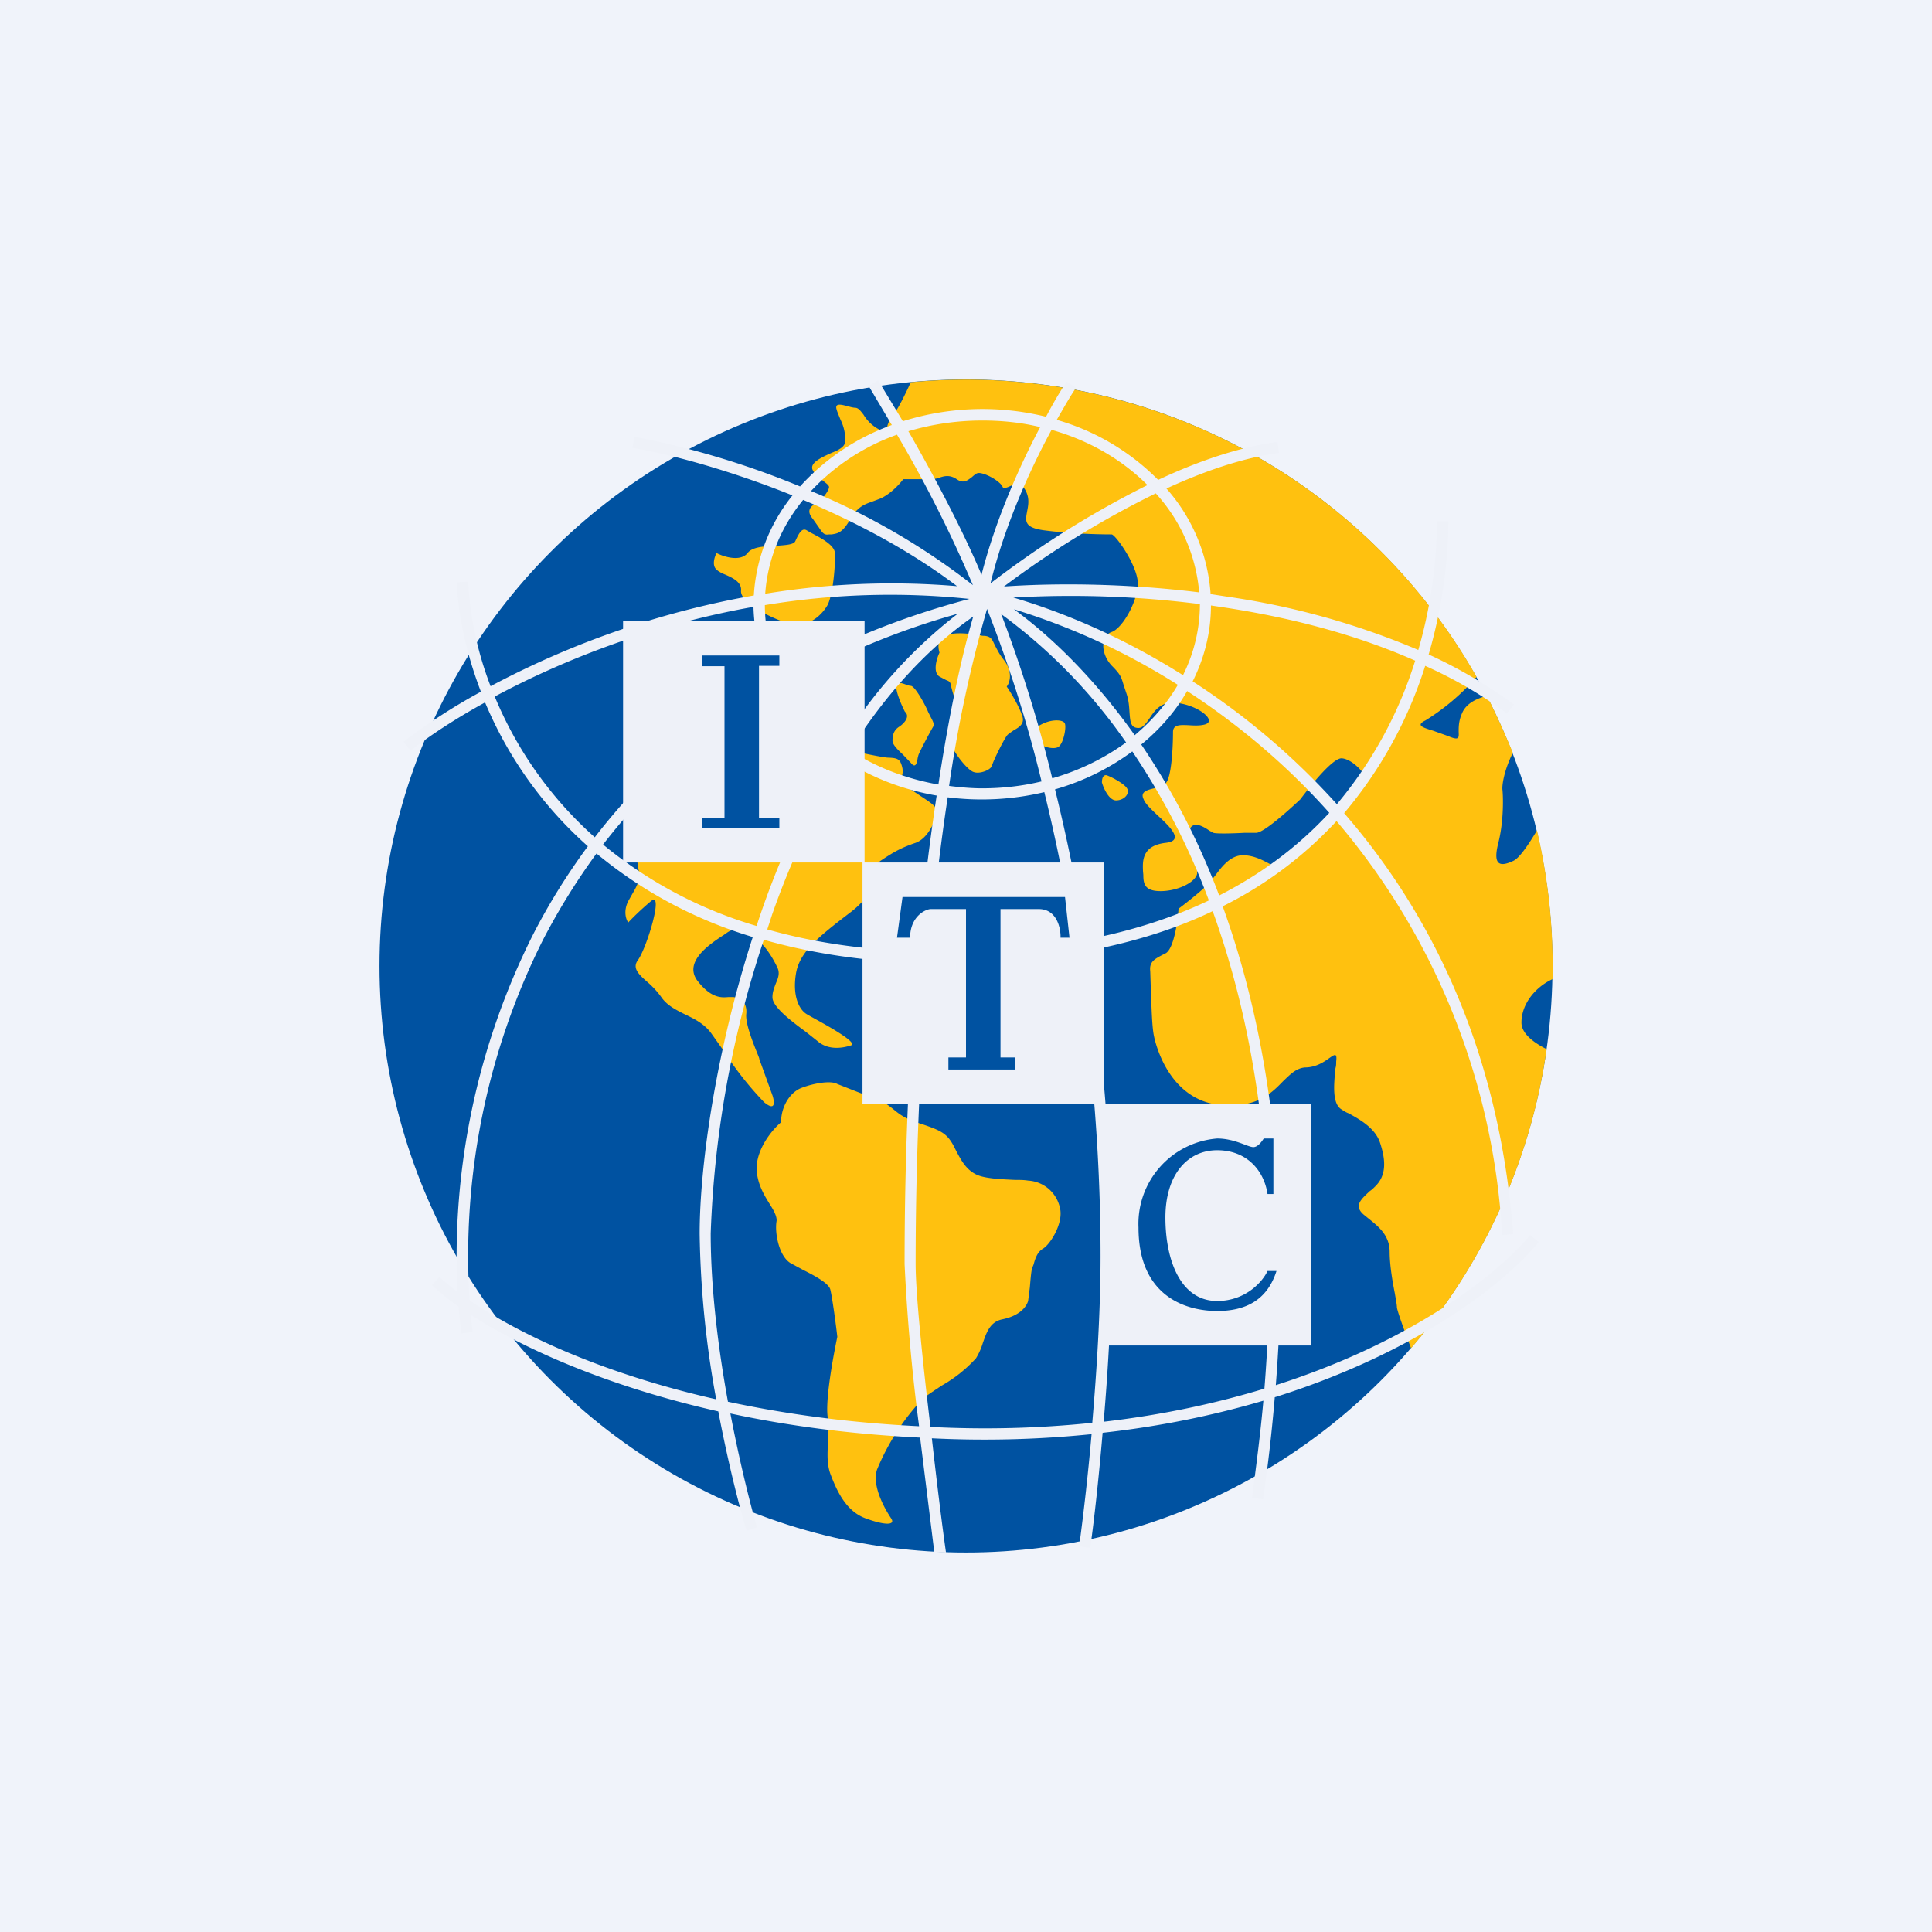 <!-- by TradingView --><svg width="56" height="56" viewBox="0 0 56 56" xmlns="http://www.w3.org/2000/svg"><path fill="#F0F3FA" d="M0 0h56v56H0z"/><circle cx="28" cy="28" r="17" fill="#0052A1"/><path d="M42.8 19.62a17 17 0 0 0-16.4-8.54c-.15.32-.35.75-.52.96a.85.85 0 0 0-.17.35c-.03.13-.04.16-.28.03a1.15 1.15 0 0 1-.4-.4c-.08-.1-.14-.19-.23-.2-.06 0-.14-.02-.21-.04-.19-.05-.37-.1-.35.05.02.1.07.2.12.33a1.32 1.32 0 0 1 .14.54c0 .15.01.23-.26.37l-.19.08c-.28.13-.57.27-.5.46.06.13.2.24.31.33.09.07.16.12.17.17.01.1-.22.4-.35.47h-.02c-.13.08-.32.2-.1.46l.17.24c.1.15.15.24.3.21h.08c.17-.03.31-.04.54-.45.21-.35.4-.42.63-.5l.24-.09c.29-.13.56-.42.66-.56h.87l.14-.03c.14-.05.32-.12.54.03.2.14.32.03.44-.06.07-.06.13-.12.2-.12.2 0 .62.24.69.4.02.06.1.03.18 0 .16-.08.38-.17.52.18.08.2.04.38.01.54-.05.27-.09.46.48.54.9.12 1.87.12 1.97.12.11 0 .8.96.76 1.48-.04.52-.45 1.24-.76 1.35-.3.1-.34.6 0 .97.27.27.28.34.35.57l.09.27c.06.19.07.37.08.53.02.25.03.43.24.44.14.01.23-.12.34-.28.14-.21.31-.46.68-.45.65.01 1.32.52.92.63-.15.04-.32.03-.47.02-.25-.01-.45-.02-.45.2 0 .33-.03 1.29-.21 1.48-.07.08-.2.11-.34.15-.2.05-.41.1-.3.32.04.12.22.29.4.46.38.35.78.74.24.8-.7.08-.67.54-.66.82l.01.11c0 .26.04.47.5.47.47 0 .96-.23 1.05-.47.04-.1-.03-.33-.1-.57-.09-.31-.18-.65-.08-.8.13-.18.39-.02.55.09l.11.06c.08.03.54.02.9 0h.34c.22 0 .94-.65 1.28-.97.3-.4.94-1.2 1.2-1.19.26.02.53.3.63.44-.76.91-2.33 2.74-2.46 2.73-.06 0-.14-.05-.24-.1-.19-.1-.45-.25-.77-.26-.37-.01-.62.31-.82.58l-.17.21c-.18.2-.67.59-.9.76-.02.37-.14 1.16-.37 1.29l-.12.06c-.22.12-.36.2-.33.46l.02.62c.02.45.03 1 .09 1.27.09.43.56 1.96 2.08 2 .94.04 1.34-.37 1.66-.7.21-.2.38-.38.64-.4.32 0 .56-.17.7-.27.16-.11.23-.16.2.1 0 .06 0 .13-.02.19-.05.48-.1 1.04.18 1.2.06.04.12.08.2.11.33.18.77.43.91.85.17.51.19.95-.14 1.27-.05.05-.1.1-.15.13-.27.25-.47.43-.19.68l.16.13c.3.24.6.49.6.96 0 .37.08.85.15 1.2.03.18.06.33.06.4 0 .08.2.64.41 1.19a16.93 16.93 0 0 0 3.93-8.67c-.3-.15-.73-.42-.73-.77 0-.54.4-1.02.88-1.25l.02-.01a17.19 17.19 0 0 0-.45-4.31c-.25.42-.51.8-.68.88-.42.2-.6.11-.44-.52.16-.63.14-1.33.12-1.53-.02-.14.05-.58.3-1.08-.23-.56-.48-1.11-.75-1.65-.28.07-.6.21-.72.5-.1.22-.1.4-.1.54.01.19.01.26-.32.12l-.42-.15c-.33-.1-.5-.16-.22-.3a6.5 6.5 0 0 0 1.48-1.26Zm-21.13-3.59c-.21.26-.69.11-.9 0-.06.11-.14.36 0 .48.05.05.14.1.24.14.23.1.49.22.47.47-.04.36.98.86 1.46.97.49.1.87-.25 1.04-.54.17-.3.24-1.23.22-1.52-.01-.24-.45-.46-.7-.59l-.12-.07c-.14-.08-.23.1-.33.32-.05.1-.29.11-.55.13-.33.01-.7.03-.83.21Zm5.56 2.89c-.08.17-.2.56 0 .69l.19.1c.1.04.13.05.15.19l.05.19c.06.18.13.4.06.66l-.05.15c-.09.26-.14.44-.06.68.1.27.49.76.66.8.17.06.48-.06.52-.18.03-.12.3-.68.43-.87.04-.06.12-.1.2-.16.16-.09.33-.19.25-.42-.1-.3-.34-.69-.45-.85.09-.11.19-.43-.09-.78-.14-.18-.2-.32-.26-.43-.07-.15-.1-.24-.29-.26-.04 0-.08 0-.14-.02-.43-.06-1.37-.2-1.17.5Zm-1.25.96c-.02.16.15.56.25.75.15.13 0 .32-.16.43-.16.1-.2.24-.2.41 0 .11.14.25.29.39l.24.25c.14.18.18 0 .2-.14l.02-.08c.04-.12.38-.75.43-.83.04-.06-.01-.16-.07-.27l-.08-.16c-.07-.18-.38-.75-.5-.75a.5.5 0 0 1-.15-.04c-.11-.04-.24-.09-.27.04Zm-7.77 6.86c-.06-.08-.15-.32 0-.62l.13-.23c.14-.24.24-.42.15-.77a7.87 7.87 0 0 1 0-1.8c.08-.08.28-.26.46-.33l.7-.23c.55-.17 1.24-.4 1.43-.48.31-.13 2.6-.77 3.07-.65.47.12 1.28.3 1.57.33.3.01.38.03.44.32.01.1 0 .17-.02.22-.04.1-.06.17.24.37l.3.2c.3.2.52.33.48.5-.05.2-.24.72-.62.86-.38.13-.6.24-1 .51-.17.11-.19.25-.2.43-.04.26-.09.61-.67 1.06-.97.74-1.5 1.17-1.6 1.8-.1.62.08 1.03.32 1.17l.14.08c.4.22 1.35.74 1.14.82-.24.08-.66.15-.97-.12l-.34-.27c-.42-.31-.98-.73-.97-1.01 0-.16.06-.29.1-.4.07-.16.12-.3.04-.46-.14-.3-.42-.75-.7-.87l-.18-.1c-.18-.11-.33-.2-.57-.04l-.1.07c-.4.26-1.17.77-.77 1.32.4.52.7.5.91.48h.1c.22 0 .45.14.41.5-.02.27.18.78.3 1.08.04.1.08.19.08.22l.38 1.05c.06.18.1.48-.24.2a9.69 9.69 0 0 1-1.18-1.5l-.34-.48c-.21-.3-.51-.44-.8-.58-.26-.13-.51-.26-.67-.5a2.56 2.56 0 0 0-.4-.43c-.25-.22-.44-.4-.27-.63.26-.36.76-2.02.38-1.71-.3.25-.57.52-.66.62Zm3.72 7.14c0-.6.47-1.15.71-1.35 0-.47.27-.88.6-1 .34-.13.84-.22 1.03-.11l.56.22.7.27c.16.08.25.15.35.23.15.12.3.26.71.4.68.22.85.3 1.05.67l.03.06c.18.35.32.62.62.77.24.12.7.14 1.13.16.13 0 .26 0 .38.02a1 1 0 0 1 .92.78c.12.44-.28 1.08-.5 1.2-.16.1-.22.3-.26.45l-.04.1c-.03.08-.05.34-.07.57l-.05.39c-.04.14-.21.42-.74.53-.36.07-.46.37-.57.68a1.9 1.9 0 0 1-.2.45 4 4 0 0 1-.99.79c-.21.14-.41.27-.55.38a6.73 6.73 0 0 0-1.33 2.06c-.16.5.27 1.2.41 1.41.14.21-.2.2-.74 0-.55-.2-.82-.76-1.01-1.26-.11-.28-.1-.59-.08-.92.01-.24.03-.5-.01-.76-.07-.5.16-1.75.28-2.32-.04-.37-.15-1.16-.2-1.36-.03-.18-.43-.4-.79-.58l-.37-.2c-.34-.21-.46-.9-.4-1.22.01-.14-.08-.3-.2-.49-.16-.26-.36-.58-.38-1.02Zm8.35-12.24c-.17-.12-.46-.4-.2-.58.34-.23.72-.21.78-.1.06.1-.03.57-.17.68-.1.08-.32.03-.4 0Zm2.07 1.56c-.2 0-.36-.34-.41-.52 0-.21.1-.23.16-.2.16.06.48.24.56.36.11.15-.07.36-.31.36Z" fill="#FFC10F"/><path fill-rule="evenodd" d="m35.54 17.29-.45-.07a5.14 5.14 0 0 0-1.28-3.06c1.09-.5 2.21-.89 3.26-1.03l-.04-.32c-1.12.15-2.31.56-3.46 1.1a6.76 6.76 0 0 0-2.94-1.74c.22-.38.4-.7.56-.93l-.27-.18c-.17.25-.38.6-.6 1.02a7.7 7.7 0 0 0-4.15.13l-.72-1.19-.27.17.67 1.13a6.6 6.6 0 0 0-2.66 1.78 24.84 24.84 0 0 0-4.8-1.44l-.06.32c1.02.17 2.75.62 4.64 1.38a5.1 5.1 0 0 0-1.12 2.9 25.7 25.7 0 0 0-7.63 2.63 9.85 9.85 0 0 1-.65-3.03l-.33.02c.04.9.25 2 .7 3.17a16.9 16.9 0 0 0-2.24 1.45l.2.26c.52-.41 1.25-.9 2.16-1.4a11.5 11.5 0 0 0 2.98 4.17c-.62.84-1.15 1.7-1.6 2.58a20.81 20.81 0 0 0-2.18 10.34c-.2-.16-.38-.3-.52-.44l-.22.24c.2.19.46.4.77.62.03.27.05.53.09.78l.32-.04-.06-.5c1.45.93 3.86 2.05 7.18 2.8.28 1.47.6 2.73.82 3.46l.3-.1c-.2-.7-.5-1.89-.77-3.3 1.62.35 3.46.6 5.5.7l.41 3.31.34.02c-.12-.84-.27-2.07-.41-3.31a30.6 30.6 0 0 0 4.63-.12 70.26 70.26 0 0 1-.36 3.25l.32.05c.1-.7.24-1.92.36-3.34 1.72-.19 3.27-.52 4.66-.93-.08.9-.2 1.84-.33 2.81l.32.05c.15-1.02.26-2.01.34-2.96 4.07-1.28 6.64-3.26 7.65-4.5l-.25-.2c-.96 1.16-3.43 3.09-7.37 4.35.46-5.86-.28-10.4-1.54-13.88a11.41 11.41 0 0 0 3.3-2.47 20.21 20.21 0 0 1 4.8 12l.32-.03c-.4-5.31-2.38-9.3-4.9-12.2a12.38 12.38 0 0 0 2.35-4.27c.85.38 1.64.84 2.37 1.38l.2-.26a14 14 0 0 0-2.47-1.45c.49-1.67.57-3.13.57-3.86h-.33c0 .71-.07 2.11-.54 3.73a22.3 22.3 0 0 0-5.57-1.55Zm-.5 8.81a20.6 20.6 0 0 0-2.22-4.32c-.65.48-1.4.86-2.24 1.1.32 1.3.63 2.77.89 4.36 1.36-.26 2.54-.65 3.57-1.14Zm.3-.14a20.9 20.9 0 0 0-2.26-4.38c.54-.44 1-.97 1.33-1.55 1.41.92 2.83 2.08 4.12 3.53-.83.9-1.88 1.73-3.2 2.4Zm-2.45-4.65c.5-.42.93-.91 1.25-1.46a19.62 19.62 0 0 0-4.75-2.19c1.09.8 2.33 2 3.5 3.65Zm5.86 2a20.86 20.86 0 0 0-4.18-3.56c.34-.68.53-1.42.53-2.2l.4.06c1.84.28 3.76.76 5.52 1.54a12.06 12.06 0 0 1-2.27 4.16Zm-3.97-5.8a29.65 29.65 0 0 0-5.41-.19c1.43.42 3.16 1.14 4.92 2.25a4.6 4.6 0 0 0 .49-2.05Zm1.87 22.74c.47-5.86-.25-10.39-1.5-13.84-1.04.5-2.25.89-3.63 1.15.42 2.66.7 5.66.7 8.85 0 1.57-.1 3.28-.23 4.8 1.73-.2 3.28-.54 4.66-.96Zm-4.99.99c.13-1.52.24-3.25.24-4.83 0-3.17-.29-6.15-.7-8.8a22.42 22.42 0 0 1-4.3.3c-.21 2.53-.36 5.45-.36 8.73 0 .84.2 2.8.43 4.72a30.26 30.26 0 0 0 4.7-.12Zm-5.02.1a56.63 56.63 0 0 1-.42-4.7c0-3.28.14-6.2.36-8.73-1.67-.06-3.14-.3-4.44-.67a30.2 30.2 0 0 0-1.54 8.51c0 1.6.22 3.35.5 4.88 1.63.35 3.48.61 5.54.71Zm-5.88-.78a28.4 28.4 0 0 1-.48-4.8c0-1.92.45-5.23 1.54-8.6a12.86 12.86 0 0 1-4.53-2.42c-.6.82-1.12 1.67-1.56 2.52a20.45 20.45 0 0 0-2.12 10.43c1.36.93 3.75 2.1 7.15 2.87Zm14-23.38a4.86 4.86 0 0 0-1.26-2.88A27.47 27.47 0 0 0 29.1 17c1.45-.1 3.47-.1 5.66.17Zm-4.28-4.72c1.1.31 2.05.87 2.78 1.6a27.63 27.63 0 0 0-4.55 2.85c.4-1.65 1.14-3.29 1.77-4.45Zm-2-.27c.58 0 1.14.06 1.67.19-.6 1.13-1.3 2.7-1.7 4.28-.55-1.31-1.4-2.91-2.12-4.16.67-.2 1.39-.31 2.14-.31Zm-4.97 2.04A6.3 6.3 0 0 1 26 12.6a37.3 37.3 0 0 1 2.2 4.36 20.05 20.05 0 0 0-4.7-2.73Zm-1.33 2.98c.07-1 .46-1.94 1.1-2.72 1.5.63 3.09 1.46 4.46 2.5a22.56 22.56 0 0 0-5.56.22Zm-7.84 2.98c1.9-1.02 4.5-2.07 7.5-2.6.02.76.2 1.48.53 2.14a18.13 18.13 0 0 0-5.13 4.54 11.19 11.19 0 0 1-2.9-4.08Zm7.83-2.65c0 .71.17 1.4.48 2.03 1.57-.9 3.37-1.66 5.45-2.21a22.16 22.16 0 0 0-5.93.18Zm-4.69 6.94a17.8 17.8 0 0 1 5.05-4.46c.4.7.98 1.32 1.67 1.82a24.58 24.58 0 0 0-2.27 5 12.53 12.53 0 0 1-4.45-2.36Zm5.33-4.63a5.6 5.6 0 0 0 1.57 1.72 13.95 13.95 0 0 1 3.38-3.78 22 22 0 0 0-4.95 2.06Zm-.43 6.66a24.28 24.28 0 0 1 2.1-4.48c.77.5 1.68.86 2.67 1.03-.2 1.32-.39 2.83-.54 4.52-1.65-.05-3.1-.28-4.37-.64l.14-.43Zm2.26-4.76c.74.48 1.6.82 2.56.99.33-2.18.7-3.82 1.01-4.87-1.4.98-2.59 2.33-3.57 3.88Zm2.3 5.84c.15-1.68.33-3.17.53-4.48a7.82 7.82 0 0 0 2.8-.15c.32 1.3.62 2.76.88 4.34a22.1 22.1 0 0 1-4.22.3Zm1.53-4.74c.6 0 1.18-.07 1.72-.2a38.22 38.22 0 0 0-1.58-5 38.37 38.37 0 0 0-1.1 5.13c.32.04.64.07.96.07Zm.55-5.05a40 40 0 0 1 1.48 4.76c.8-.23 1.52-.59 2.14-1.04a15.61 15.61 0 0 0-3.62-3.72Z" fill="#EEF1F8"/><path d="M18.06 18h7v7H32v7h-7v-7h-6.94v-7ZM38 32h-6v7h6v-7Z" fill="#EEF1F8"/><path d="M36.9 34.61h-.16c-.1-.68-.6-1.27-1.46-1.27-.87 0-1.5.72-1.5 1.95 0 1.24.44 2.42 1.5 2.42.84 0 1.33-.58 1.46-.87H37c-.27.85-.9 1.16-1.72 1.16-.84 0-2.28-.37-2.28-2.42A2.48 2.48 0 0 1 35.28 33c.51 0 .89.25 1.05.25.13 0 .25-.17.3-.25h.28v1.61ZM22.59 19h-2.25v.31H21v4.39h-.66v.3h2.25v-.3H22V19.3h.59V19ZM26.16 26 26 27.18h.38c0-.57.38-.8.58-.83H28v4.3h-.51V31h1.94v-.35H29v-4.3h1.11c.52 0 .64.55.63.83H31L30.87 26h-4.7Z" fill="#0052A1"/></svg>